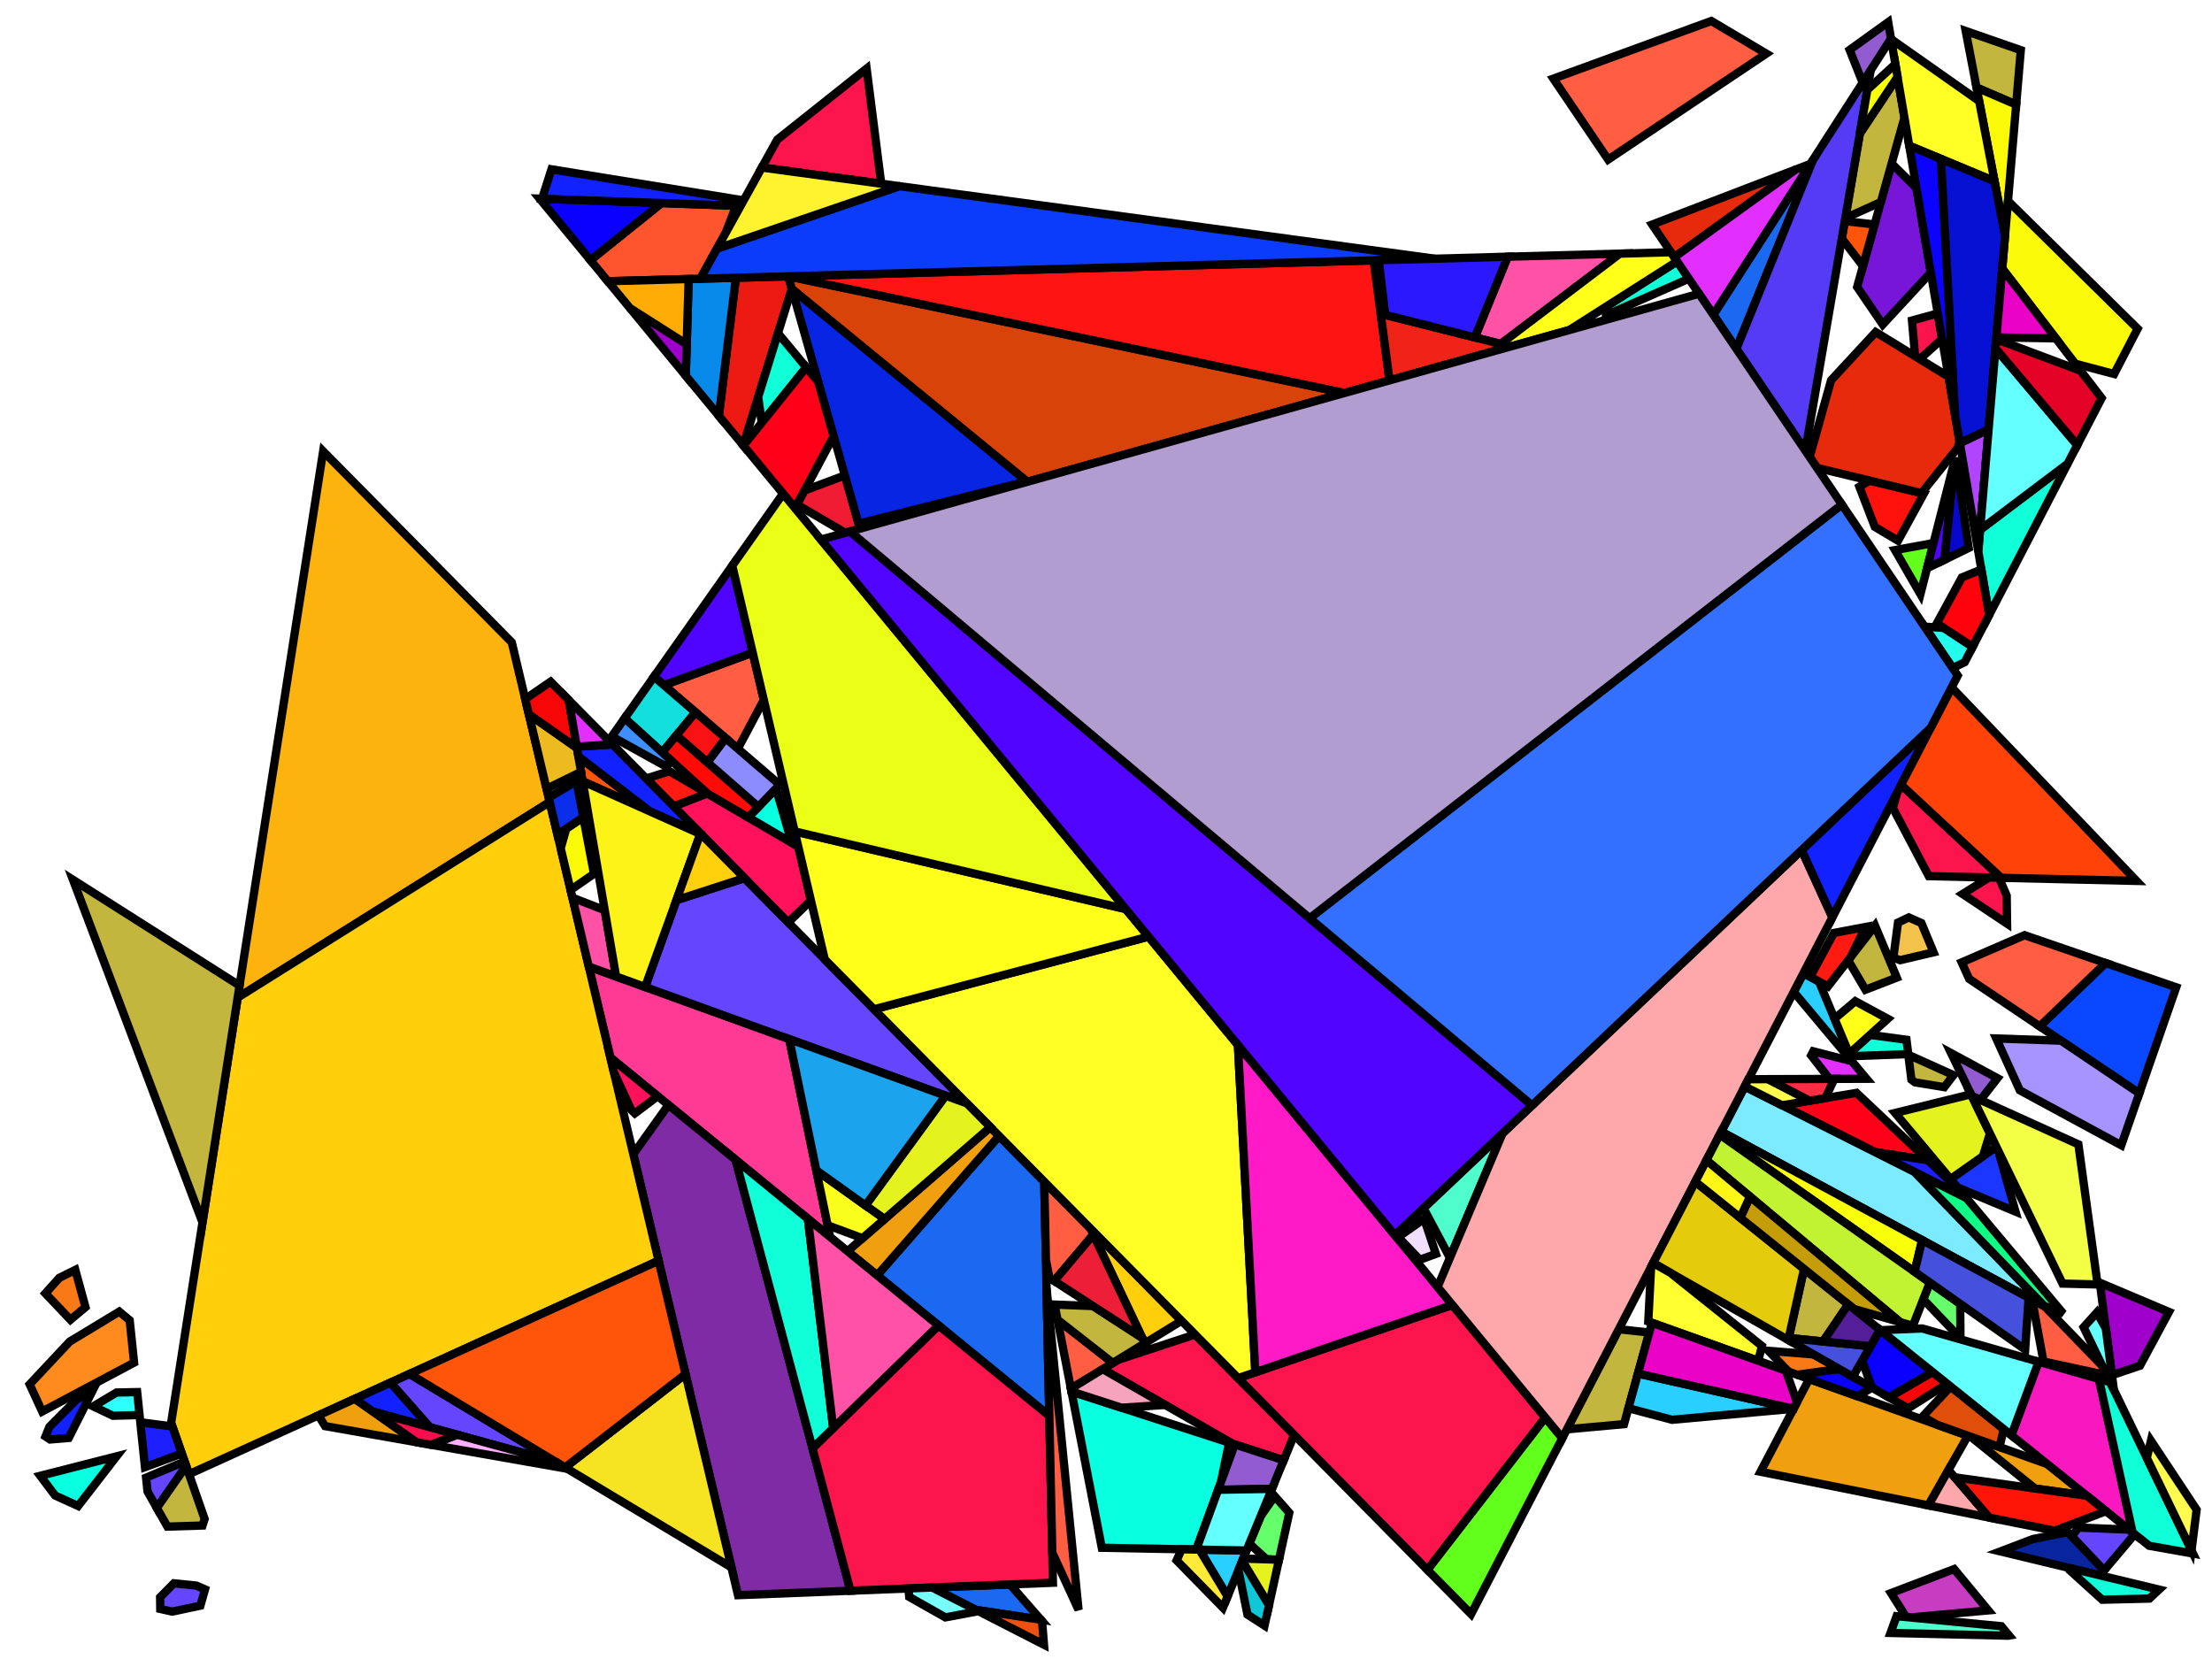 <?xml version="1.0" encoding="iso-8859-1" standalone="no"?>
<!DOCTYPE svg PUBLIC "-//W3C//DTD SVG 1.0//EN" "http://www.w3.org/TR/2001/REC-SVG-20010904/DTD/svg10.dtd">
<svg xmlns="http://www.w3.org/2000/svg" width="800" height="600">
<path style="fill:rgb(0, 0, 0);fill-opacity:0.0;fill-rule:evenodd;stroke:rgb(0, 0, 0);stroke-width:0.0;" d="M 0, 600 L 800, 600 L 800, 0 L 0, 0 z "/>
<path style="fill:rgb(199, 61, 194);fill-opacity:1.0;fill-rule:evenodd;stroke:rgb(0, 0, 0);stroke-width:3.0;" d="M 719.086, 582.416 L 690.785, 584.98 L 689.382, 584.845 L 683.924, 576.16 L 706.737, 567.467 z "/>
<path style="fill:rgb(119, 22, 217);fill-opacity:1.0;fill-rule:evenodd;stroke:rgb(0, 0, 0);stroke-width:3.0;" d="M 693.101, 67.99 L 698.304, 98.555 L 680.911, 117.348 L 671.665, 103.771 L 684.133, 59.133 z "/>
<path style="fill:rgb(255, 58, 148);fill-opacity:1.0;fill-rule:evenodd;stroke:rgb(0, 0, 0);stroke-width:3.0;" d="M 285.43, 375.807 L 300.195, 447.339 L 220.749, 382.475 L 212.939, 349.58 z "/>
<path style="fill:rgb(8, 37, 159);fill-opacity:1.0;fill-rule:evenodd;stroke:rgb(0, 0, 0);stroke-width:3.0;" d="M 760.986, 567.949 L 759.464, 569.749 L 723.472, 561.089 L 735.219, 556.612 L 747.879, 554.112 z "/>
<path style="fill:rgb(79, 252, 204);fill-opacity:1.0;fill-rule:evenodd;stroke:rgb(0, 0, 0);stroke-width:3.0;" d="M 723.815, 588.141 L 726.606, 591.52 L 726.314, 591.572 L 683.724, 590.579 L 685.932, 584.515 z "/>
<path style="fill:rgb(79, 252, 204);fill-opacity:1.0;fill-rule:evenodd;stroke:rgb(0, 0, 0);stroke-width:3.0;" d="M 524.382, 454.919 L 514.826, 436.966 L 543.424, 409.882 z "/>
<path style="fill:rgb(252, 179, 14);fill-opacity:1.0;fill-rule:evenodd;stroke:rgb(0, 0, 0);stroke-width:3.0;" d="M 185.098, 232.322 L 198.807, 290.059 L 85.959, 360.799 L 116.873, 163.213 z "/>
<path style="fill:rgb(126, 43, 165);fill-opacity:1.0;fill-rule:evenodd;stroke:rgb(0, 0, 0);stroke-width:3.0;" d="M 266.024, 419.44 L 307.59, 575.308 L 266.914, 576.914 L 229.045, 417.415 L 241.737, 399.611 z "/>
<path style="fill:rgb(255, 207, 12);fill-opacity:1.0;fill-rule:evenodd;stroke:rgb(0, 0, 0);stroke-width:3.0;" d="M 427.319, 477.677 L 414.038, 485.824 L 394.359, 444.292 z "/>
<path style="fill:rgb(255, 207, 12);fill-opacity:1.0;fill-rule:evenodd;stroke:rgb(0, 0, 0);stroke-width:3.0;" d="M 238.195, 455.954 L 68.36, 533.157 L 61.894, 514.603 L 85.959, 360.799 L 198.807, 290.059 z "/>
<path style="fill:rgb(102, 69, 255);fill-opacity:1.0;fill-rule:evenodd;stroke:rgb(0, 0, 0);stroke-width:3.0;" d="M 67.324, 530.185 L 56.719, 545.356 L 53.35, 539.397 L 52.83, 534.403 L 66.77, 528.594 z "/>
<path style="fill:rgb(102, 69, 255);fill-opacity:1.0;fill-rule:evenodd;stroke:rgb(0, 0, 0);stroke-width:3.0;" d="M 349.707, 399.061 L 233.308, 356.95 L 244.644, 325.538 L 269.255, 317.567 z "/>
<path style="fill:rgb(102, 69, 255);fill-opacity:1.0;fill-rule:evenodd;stroke:rgb(0, 0, 0);stroke-width:3.0;" d="M 71.032, 573.455 L 74.143, 574.816 L 72.476, 580.691 L 62.255, 582.864 L 57.963, 581.901 L 57.909, 577.67 L 62.894, 572.62 z "/>
<path style="fill:rgb(102, 69, 255);fill-opacity:1.0;fill-rule:evenodd;stroke:rgb(0, 0, 0);stroke-width:3.0;" d="M 200.99, 528.686 L 155.426, 516.162 L 141.21, 500.041 L 148.116, 496.902 z "/>
<path style="fill:rgb(102, 69, 255);fill-opacity:1.0;fill-rule:evenodd;stroke:rgb(0, 0, 0);stroke-width:3.0;" d="M 769.99, 553.216 L 772.045, 554.864 L 760.986, 567.949 L 749.277, 555.587 L 751.73, 552.467 z "/>
<path style="fill:rgb(98, 255, 29);fill-opacity:1.0;fill-rule:evenodd;stroke:rgb(0, 0, 0);stroke-width:3.0;" d="M 565.034, 520.13 L 532.041, 583.755 L 516.236, 567.746 L 558.853, 512.638 z "/>
<path style="fill:rgb(98, 255, 29);fill-opacity:1.0;fill-rule:evenodd;stroke:rgb(0, 0, 0);stroke-width:3.0;" d="M 694.545, 214.881 L 685.357, 198.948 L 699.273, 196.402 z "/>
<path style="fill:rgb(255, 18, 11);fill-opacity:1.0;fill-rule:evenodd;stroke:rgb(0, 0, 0);stroke-width:3.0;" d="M 695.785, 178.543 L 686.46, 195.555 L 678.051, 190.547 L 672.475, 176.032 L 676.175, 173.806 z "/>
<path style="fill:rgb(26, 105, 240);fill-opacity:1.0;fill-rule:evenodd;stroke:rgb(0, 0, 0);stroke-width:3.0;" d="M 627.986, 126.162 L 619.632, 113.831 L 655.692, 57.806 z "/>
<path style="fill:rgb(26, 105, 240);fill-opacity:1.0;fill-rule:evenodd;stroke:rgb(0, 0, 0);stroke-width:3.0;" d="M 376.436, 585.778 L 352.961, 582.243 L 337.136, 574.141 L 365.287, 573.03 z "/>
<path style="fill:rgb(26, 105, 240);fill-opacity:1.0;fill-rule:evenodd;stroke:rgb(0, 0, 0);stroke-width:3.0;" d="M 377.664, 427.379 L 379.502, 512.089 L 317.229, 461.246 L 361.319, 410.824 z "/>
<path style="fill:rgb(240, 159, 14);fill-opacity:1.0;fill-rule:evenodd;stroke:rgb(0, 0, 0);stroke-width:3.0;" d="M 711.708, 519.253 L 697.423, 544.45 L 636.709, 532.281 L 654.31, 498.737 z "/>
<path style="fill:rgb(240, 159, 14);fill-opacity:1.0;fill-rule:evenodd;stroke:rgb(0, 0, 0);stroke-width:3.0;" d="M 150.685, 521.61 L 117.585, 515.783 L 115.146, 511.89 L 128.328, 505.897 z "/>
<path style="fill:rgb(240, 159, 14);fill-opacity:1.0;fill-rule:evenodd;stroke:rgb(0, 0, 0);stroke-width:3.0;" d="M 740.469, 529.534 L 754.723, 540.968 L 736.001, 538.351 L 712.782, 519.637 z "/>
<path style="fill:rgb(240, 159, 14);fill-opacity:1.0;fill-rule:evenodd;stroke:rgb(0, 0, 0);stroke-width:3.0;" d="M 361.319, 410.824 L 317.229, 461.246 L 306.534, 452.514 L 358.173, 407.636 z "/>
<path style="fill:rgb(252, 20, 76);fill-opacity:1.0;fill-rule:evenodd;stroke:rgb(0, 0, 0);stroke-width:3.0;" d="M 379.502, 512.089 L 380.811, 572.417 L 307.59, 575.308 L 293.854, 523.797 L 339.43, 479.372 z "/>
<path style="fill:rgb(252, 20, 76);fill-opacity:1.0;fill-rule:evenodd;stroke:rgb(0, 0, 0);stroke-width:3.0;" d="M 468.062, 518.948 L 464.273, 528.137 L 445.968, 522.204 L 398.817, 495.161 L 404.177, 491.873 L 432.208, 482.63 z "/>
<path style="fill:rgb(252, 20, 76);fill-opacity:1.0;fill-rule:evenodd;stroke:rgb(0, 0, 0);stroke-width:3.0;" d="M 558.853, 512.638 L 516.236, 567.746 L 447.792, 498.416 L 525.278, 471.944 z "/>
<path style="fill:rgb(252, 20, 76);fill-opacity:1.0;fill-rule:evenodd;stroke:rgb(0, 0, 0);stroke-width:3.0;" d="M 723.772, 317.466 L 697.576, 316.861 L 684.573, 292.181 L 686.233, 286.406 L 687.57, 283.828 z "/>
<path style="fill:rgb(252, 20, 76);fill-opacity:1.0;fill-rule:evenodd;stroke:rgb(0, 0, 0);stroke-width:3.0;" d="M 702.399, 122.614 L 694.303, 129.864 L 692.624, 128.836 L 691.493, 115.913 L 700.824, 113.359 z "/>
<path style="fill:rgb(252, 20, 76);fill-opacity:1.0;fill-rule:evenodd;stroke:rgb(0, 0, 0);stroke-width:3.0;" d="M 318.711, 66.442 L 275.524, 60.593 L 281.111, 50.493 L 313.425, 24.798 z "/>
<path style="fill:rgb(252, 20, 76);fill-opacity:1.0;fill-rule:evenodd;stroke:rgb(0, 0, 0);stroke-width:3.0;" d="M 722.967, 317.447 L 725.747, 323.921 L 725.886, 334.056 L 709.81, 323.325 L 719.351, 317.364 z "/>
<path style="fill:rgb(9, 72, 255);fill-opacity:1.0;fill-rule:evenodd;stroke:rgb(0, 0, 0);stroke-width:3.0;" d="M 787.053, 357.069 L 773.718, 395.423 L 737.699, 371.201 L 761.51, 348.295 z "/>
<path style="fill:rgb(255, 94, 66);fill-opacity:1.0;fill-rule:evenodd;stroke:rgb(0, 0, 0);stroke-width:3.0;" d="M 638.801, 19.391 L 581.606, 57.702 L 561.782, 28.442 L 618.916, 7.588 z "/>
<path style="fill:rgb(255, 94, 66);fill-opacity:1.0;fill-rule:evenodd;stroke:rgb(0, 0, 0);stroke-width:3.0;" d="M 390.07, 582.211 L 380.575, 561.535 L 378.5, 465.912 z "/>
<path style="fill:rgb(255, 94, 66);fill-opacity:1.0;fill-rule:evenodd;stroke:rgb(0, 0, 0);stroke-width:3.0;" d="M 276.24, 253.132 L 266.855, 270.782 L 240.123, 247.802 L 272.224, 236.038 z "/>
<path style="fill:rgb(255, 94, 66);fill-opacity:1.0;fill-rule:evenodd;stroke:rgb(0, 0, 0);stroke-width:3.0;" d="M 739.499, 472.483 L 760.332, 494.006 L 761.943, 497.339 L 739.055, 492.42 L 734.94, 470.019 z "/>
<path style="fill:rgb(255, 94, 66);fill-opacity:1.0;fill-rule:evenodd;stroke:rgb(0, 0, 0);stroke-width:3.0;" d="M 394.359, 444.292 L 395.417, 446.523 L 381.25, 463.269 L 379.531, 462.158 L 378.278, 455.705 L 377.664, 427.379 z "/>
<path style="fill:rgb(255, 94, 66);fill-opacity:1.0;fill-rule:evenodd;stroke:rgb(0, 0, 0);stroke-width:3.0;" d="M 402.466, 492.923 L 387.309, 502.22 L 382.47, 477.298 z "/>
<path style="fill:rgb(255, 94, 66);fill-opacity:1.0;fill-rule:evenodd;stroke:rgb(0, 0, 0);stroke-width:3.0;" d="M 761.51, 348.295 L 737.699, 371.201 L 712.186, 354.045 L 709.464, 348.056 L 732.199, 338.226 z "/>
<path style="fill:rgb(246, 228, 35);fill-opacity:1.0;fill-rule:evenodd;stroke:rgb(0, 0, 0);stroke-width:3.0;" d="M 264.532, 566.883 L 204.384, 530.726 L 247.926, 496.942 z "/>
<path style="fill:rgb(255, 85, 11);fill-opacity:1.0;fill-rule:evenodd;stroke:rgb(0, 0, 0);stroke-width:3.0;" d="M 677.972, 81.191 L 673.77, 96.234 L 666.416, 86.648 L 666.17, 85.918 L 667.193, 79.964 z "/>
<path style="fill:rgb(255, 85, 11);fill-opacity:1.0;fill-rule:evenodd;stroke:rgb(0, 0, 0);stroke-width:3.0;" d="M 235.036, 293.448 L 210.726, 282.559 L 209.189, 273.585 z "/>
<path style="fill:rgb(255, 85, 11);fill-opacity:1.0;fill-rule:evenodd;stroke:rgb(0, 0, 0);stroke-width:3.0;" d="M 247.926, 496.942 L 204.384, 530.726 L 148.116, 496.902 L 238.195, 455.954 z "/>
<path style="fill:rgb(249, 24, 192);fill-opacity:1.0;fill-rule:evenodd;stroke:rgb(0, 0, 0);stroke-width:3.0;" d="M 759.092, 498.72 L 771.295, 554.263 L 727.456, 519.094 L 737.297, 492.491 z "/>
<path style="fill:rgb(237, 25, 19);fill-opacity:1.0;fill-rule:evenodd;stroke:rgb(0, 0, 0);stroke-width:3.0;" d="M 286.36, 104.364 L 268.789, 161.07 L 259.984, 150.398 L 266.137, 100.447 L 285.1, 99.93 z "/>
<path style="fill:rgb(194, 182, 62);fill-opacity:1.0;fill-rule:evenodd;stroke:rgb(0, 0, 0);stroke-width:3.0;" d="M 596.473, 481.936 L 587.354, 515.059 L 566.692, 516.932 L 585.465, 480.73 z "/>
<path style="fill:rgb(194, 182, 62);fill-opacity:1.0;fill-rule:evenodd;stroke:rgb(0, 0, 0);stroke-width:3.0;" d="M 688.769, 42.538 L 680.235, 73.091 L 667.38, 78.876 L 672.633, 48.308 L 686.264, 27.822 z "/>
<path style="fill:rgb(194, 182, 62);fill-opacity:1.0;fill-rule:evenodd;stroke:rgb(0, 0, 0);stroke-width:3.0;" d="M 691.499, 382.071 L 706.501, 388.834 L 703.178, 393.184 L 692.583, 391.445 L 691.275, 390.46 L 690.185, 381.578 z "/>
<path style="fill:rgb(194, 182, 62);fill-opacity:1.0;fill-rule:evenodd;stroke:rgb(0, 0, 0);stroke-width:3.0;" d="M 730.848, 18.142 L 729.176, 37.837 L 714.852, 31.677 L 710.924, 11.207 z "/>
<path style="fill:rgb(194, 182, 62);fill-opacity:1.0;fill-rule:evenodd;stroke:rgb(0, 0, 0);stroke-width:3.0;" d="M 86.64, 356.444 L 73.236, 442.114 L 26.403, 318.195 z "/>
<path style="fill:rgb(194, 182, 62);fill-opacity:1.0;fill-rule:evenodd;stroke:rgb(0, 0, 0);stroke-width:3.0;" d="M 74.006, 549.358 L 73.246, 551.727 L 60.544, 552.124 L 56.719, 545.356 L 67.324, 530.185 z "/>
<path style="fill:rgb(194, 182, 62);fill-opacity:1.0;fill-rule:evenodd;stroke:rgb(0, 0, 0);stroke-width:3.0;" d="M 668.44, 471.75 L 659.343, 485.162 L 646.916, 483.913 L 652.447, 458.92 z "/>
<path style="fill:rgb(194, 182, 62);fill-opacity:1.0;fill-rule:evenodd;stroke:rgb(0, 0, 0);stroke-width:3.0;" d="M 395.312, 472.36 L 413.11, 483.866 L 414.038, 485.824 L 402.466, 492.923 L 382.47, 477.298 L 381.406, 471.816 z "/>
<path style="fill:rgb(194, 182, 62);fill-opacity:1.0;fill-rule:evenodd;stroke:rgb(0, 0, 0);stroke-width:3.0;" d="M 685.992, 353.565 L 674.669, 357.946 L 668.418, 347.305 L 678.131, 334.777 z "/>
<path style="fill:rgb(223, 79, 9);fill-opacity:1.0;fill-rule:evenodd;stroke:rgb(0, 0, 0);stroke-width:3.0;" d="M 724.698, 516.881 L 723.141, 523.34 L 700.466, 515.235 L 695.338, 512.313 L 705.475, 501.461 z "/>
<path style="fill:rgb(27, 55, 255);fill-opacity:1.0;fill-rule:evenodd;stroke:rgb(0, 0, 0);stroke-width:3.0;" d="M 722.717, 416.208 L 728.933, 438.192 L 707.971, 429.444 L 705.427, 426.409 L 722.014, 414.753 z "/>
<path style="fill:rgb(215, 67, 9);fill-opacity:1.0;fill-rule:evenodd;stroke:rgb(0, 0, 0);stroke-width:3.0;" d="M 486.242, 142.131 L 371.529, 174.251 L 286.412, 104.548 L 285.1, 99.93 L 285.116, 99.93 z "/>
<path style="fill:rgb(168, 148, 255);fill-opacity:1.0;fill-rule:evenodd;stroke:rgb(0, 0, 0);stroke-width:3.0;" d="M 745.406, 376.384 L 773.718, 395.423 L 767.189, 414.202 L 730.494, 394.328 L 721.97, 375.574 z "/>
<path style="fill:rgb(8, 255, 223);fill-opacity:1.0;fill-rule:evenodd;stroke:rgb(0, 0, 0);stroke-width:3.0;" d="M 28.249, 544.665 L 19.932, 540.873 L 14.565, 533.74 L 42.149, 526.696 z "/>
<path style="fill:rgb(8, 255, 223);fill-opacity:1.0;fill-rule:evenodd;stroke:rgb(0, 0, 0);stroke-width:3.0;" d="M 285.826, 303.094 L 285.683, 304.472 L 270.599, 295.628 L 280.67, 285.157 z "/>
<path style="fill:rgb(8, 255, 223);fill-opacity:1.0;fill-rule:evenodd;stroke:rgb(0, 0, 0);stroke-width:3.0;" d="M 444.535, 521.74 L 441.549, 536.103 L 432.647, 560.419 L 398.481, 559.767 L 387.51, 503.259 z "/>
<path style="fill:rgb(255, 20, 20);fill-opacity:1.0;fill-rule:evenodd;stroke:rgb(0, 0, 0);stroke-width:3.0;" d="M 502.545, 137.566 L 486.242, 142.131 L 285.116, 99.93 L 496.784, 94.162 z "/>
<path style="fill:rgb(100, 255, 107);fill-opacity:1.0;fill-rule:evenodd;stroke:rgb(0, 0, 0);stroke-width:3.0;" d="M 466.289, 547.115 L 462.564, 564.092 L 458.032, 563.949 L 451.859, 558.242 L 455.91, 548.418 L 460.988, 541.088 z "/>
<path style="fill:rgb(100, 255, 107);fill-opacity:1.0;fill-rule:evenodd;stroke:rgb(0, 0, 0);stroke-width:3.0;" d="M 708.929, 471.558 L 709.032, 484.014 L 695.571, 469.918 L 697.954, 463.833 z "/>
<path style="fill:rgb(16, 255, 217);fill-opacity:1.0;fill-rule:evenodd;stroke:rgb(0, 0, 0);stroke-width:3.0;" d="M 719.393, 222.458 L 715.462, 199.359 L 716.119, 191.618 L 747.775, 167.725 z "/>
<path style="fill:rgb(16, 255, 217);fill-opacity:1.0;fill-rule:evenodd;stroke:rgb(0, 0, 0);stroke-width:3.0;" d="M 292.188, 440.801 L 301.34, 516.5 L 293.854, 523.797 L 266.024, 419.44 z "/>
<path style="fill:rgb(16, 255, 217);fill-opacity:1.0;fill-rule:evenodd;stroke:rgb(0, 0, 0);stroke-width:3.0;" d="M 689.506, 376.041 L 690.143, 381.233 L 669.153, 382 L 668.773, 381.093 L 676.314, 374.276 z "/>
<path style="fill:rgb(16, 255, 217);fill-opacity:1.0;fill-rule:evenodd;stroke:rgb(0, 0, 0);stroke-width:3.0;" d="M 610.8, 100.795 L 580.821, 114.005 L 580.865, 110.889 L 606.56, 94.535 z "/>
<path style="fill:rgb(16, 255, 217);fill-opacity:1.0;fill-rule:evenodd;stroke:rgb(0, 0, 0);stroke-width:3.0;" d="M 780.844, 574.894 L 777.355, 578.154 L 760.312, 578.559 L 748.843, 568.177 L 749.236, 567.289 z "/>
<path style="fill:rgb(16, 255, 217);fill-opacity:1.0;fill-rule:evenodd;stroke:rgb(0, 0, 0);stroke-width:3.0;" d="M 291.591, 132.846 L 275.473, 152.916 L 274.218, 143.551 L 281.359, 120.503 z "/>
<path style="fill:rgb(16, 255, 217);fill-opacity:1.0;fill-rule:evenodd;stroke:rgb(0, 0, 0);stroke-width:3.0;" d="M 763.175, 499.887 L 793.144, 561.871 L 777.255, 559.044 L 771.295, 554.263 L 759.092, 498.72 z "/>
<path style="fill:rgb(40, 207, 255);fill-opacity:1.0;fill-rule:evenodd;stroke:rgb(0, 0, 0);stroke-width:3.0;" d="M 450.818, 560.765 L 443.973, 577.366 L 433.796, 560.44 z "/>
<path style="fill:rgb(40, 207, 255);fill-opacity:1.0;fill-rule:evenodd;stroke:rgb(0, 0, 0);stroke-width:3.0;" d="M 648.663, 509.499 L 648.661, 509.503 L 604.714, 513.486 L 588.939, 509.302 L 592.392, 496.76 z "/>
<path style="fill:rgb(40, 207, 255);fill-opacity:1.0;fill-rule:evenodd;stroke:rgb(0, 0, 0);stroke-width:3.0;" d="M 657.843, 354.981 L 669.153, 382 L 668.24, 382.033 L 648.722, 358.742 L 652.245, 351.949 z "/>
<path style="fill:rgb(255, 0, 24);fill-opacity:1.0;fill-rule:evenodd;stroke:rgb(0, 0, 0);stroke-width:3.0;" d="M 697.245, 419.634 L 678.063, 416.644 L 644.506, 399.75 L 671.432, 395.249 z "/>
<path style="fill:rgb(255, 0, 24);fill-opacity:1.0;fill-rule:evenodd;stroke:rgb(0, 0, 0);stroke-width:3.0;" d="M 295.943, 138.096 L 301.515, 157.708 L 287.565, 183.827 L 268.857, 161.153 L 291.591, 132.846 z "/>
<path style="fill:rgb(85, 59, 246);fill-opacity:1.0;fill-rule:evenodd;stroke:rgb(0, 0, 0);stroke-width:3.0;" d="M 652.926, 162.974 L 627.986, 126.162 L 655.692, 57.806 L 676.578, 25.356 z "/>
<path style="fill:rgb(29, 32, 252);fill-opacity:1.0;fill-rule:evenodd;stroke:rgb(0, 0, 0);stroke-width:3.0;" d="M 697.245, 419.634 L 709.267, 430.991 L 711.241, 433.347 L 678.063, 416.644 z "/>
<path style="fill:rgb(29, 32, 252);fill-opacity:1.0;fill-rule:evenodd;stroke:rgb(0, 0, 0);stroke-width:3.0;" d="M 62.346, 515.9 L 65.763, 525.703 L 52.434, 530.608 L 50.745, 514.396 z "/>
<path style="fill:rgb(124, 234, 255);fill-opacity:1.0;fill-rule:evenodd;stroke:rgb(0, 0, 0);stroke-width:3.0;" d="M 692.473, 423.898 L 739.499, 472.483 L 622.522, 409.268 L 630.987, 392.944 z "/>
<path style="fill:rgb(237, 187, 32);fill-opacity:1.0;fill-rule:evenodd;stroke:rgb(0, 0, 0);stroke-width:3.0;" d="M 208.663, 270.512 L 210.144, 279.159 L 197.67, 285.272 L 191.275, 258.336 z "/>
<path style="fill:rgb(7, 138, 234);fill-opacity:1.0;fill-rule:evenodd;stroke:rgb(0, 0, 0);stroke-width:3.0;" d="M 259.984, 150.398 L 248.02, 135.898 L 249.059, 100.913 L 266.137, 100.447 z "/>
<path style="fill:rgb(255, 81, 165);fill-opacity:1.0;fill-rule:evenodd;stroke:rgb(0, 0, 0);stroke-width:3.0;" d="M 218.709, 329.191 L 222.811, 353.152 L 212.939, 349.58 L 207.022, 324.66 z "/>
<path style="fill:rgb(255, 81, 165);fill-opacity:1.0;fill-rule:evenodd;stroke:rgb(0, 0, 0);stroke-width:3.0;" d="M 542.784, 124.399 L 533.387, 122.035 L 545.299, 92.84 L 585.852, 91.735 z "/>
<path style="fill:rgb(255, 81, 165);fill-opacity:1.0;fill-rule:evenodd;stroke:rgb(0, 0, 0);stroke-width:3.0;" d="M 339.43, 479.372 L 301.34, 516.5 L 292.188, 440.801 z "/>
<path style="fill:rgb(246, 163, 189);fill-opacity:1.0;fill-rule:evenodd;stroke:rgb(0, 0, 0);stroke-width:3.0;" d="M 421.386, 508.106 L 405.592, 509.119 L 387.51, 503.259 L 387.309, 502.22 L 398.817, 495.161 z "/>
<path style="fill:rgb(249, 249, 8);fill-opacity:1.0;fill-rule:evenodd;stroke:rgb(0, 0, 0);stroke-width:3.0;" d="M 729.176, 37.837 L 725.145, 85.311 L 714.852, 31.677 z "/>
<path style="fill:rgb(249, 249, 8);fill-opacity:1.0;fill-rule:evenodd;stroke:rgb(0, 0, 0);stroke-width:3.0;" d="M 214.822, 316.01 L 206.359, 321.866 L 202.783, 306.807 L 204.801, 299.671 L 210.951, 295.568 z "/>
<path style="fill:rgb(249, 249, 8);fill-opacity:1.0;fill-rule:evenodd;stroke:rgb(0, 0, 0);stroke-width:3.0;" d="M 773.105, 118.878 L 764.608, 135.264 L 750.551, 131.545 L 724.142, 97.131 L 726.218, 72.677 z "/>
<path style="fill:rgb(246, 6, 7);fill-opacity:1.0;fill-rule:evenodd;stroke:rgb(0, 0, 0);stroke-width:3.0;" d="M 205.698, 253.187 L 208.663, 270.512 L 191.275, 258.336 L 189.964, 252.813 L 199.128, 246.533 z "/>
<path style="fill:rgb(246, 6, 7);fill-opacity:1.0;fill-rule:evenodd;stroke:rgb(0, 0, 0);stroke-width:3.0;" d="M 704.2, 500.437 L 690.127, 509.344 L 683.129, 505.357 L 698.932, 496.212 z "/>
<path style="fill:rgb(255, 255, 37);fill-opacity:1.0;fill-rule:evenodd;stroke:rgb(0, 0, 0);stroke-width:3.0;" d="M 715.787, 36.549 L 721.351, 65.544 L 690.498, 52.696 L 683.935, 14.136 z "/>
<path style="fill:rgb(255, 255, 37);fill-opacity:1.0;fill-rule:evenodd;stroke:rgb(0, 0, 0);stroke-width:3.0;" d="M 447.71, 377.929 L 454.009, 496.292 L 447.792, 498.416 L 316.1, 365.019 L 415.381, 338.745 z "/>
<path style="fill:rgb(255, 25, 199);fill-opacity:1.0;fill-rule:evenodd;stroke:rgb(0, 0, 0);stroke-width:3.0;" d="M 525.278, 471.944 L 454.009, 496.292 L 447.71, 377.929 z "/>
<path style="fill:rgb(231, 42, 12);fill-opacity:1.0;fill-rule:evenodd;stroke:rgb(0, 0, 0);stroke-width:3.0;" d="M 605.537, 93.026 L 597.529, 81.206 L 649.467, 61.292 z "/>
<path style="fill:rgb(231, 42, 12);fill-opacity:1.0;fill-rule:evenodd;stroke:rgb(0, 0, 0);stroke-width:3.0;" d="M 704.718, 136.242 L 708.692, 159.587 L 708.109, 161.866 L 694.934, 178.337 L 657.152, 169.212 L 654.486, 165.276 L 662.237, 137.526 L 678.361, 120.103 z "/>
<path style="fill:rgb(11, 3, 255);fill-opacity:1.0;fill-rule:evenodd;stroke:rgb(0, 0, 0);stroke-width:3.0;" d="M 701.966, 57.472 L 707.095, 150.203 L 690.498, 52.696 z "/>
<path style="fill:rgb(255, 168, 172);fill-opacity:1.0;fill-rule:evenodd;stroke:rgb(0, 0, 0);stroke-width:3.0;" d="M 662.705, 331.777 L 565.034, 520.13 L 519.926, 465.458 L 543.424, 409.882 L 651.59, 307.441 z "/>
<path style="fill:rgb(255, 168, 172);fill-opacity:1.0;fill-rule:evenodd;stroke:rgb(0, 0, 0);stroke-width:3.0;" d="M 719.468, 548.868 L 697.423, 544.45 L 704.688, 531.636 z "/>
<path style="fill:rgb(255, 18, 91);fill-opacity:1.0;fill-rule:evenodd;stroke:rgb(0, 0, 0);stroke-width:3.0;" d="M 237.866, 396.45 L 229.612, 402.658 L 228.319, 401.411 L 222, 387.745 L 220.749, 382.475 z "/>
<path style="fill:rgb(255, 18, 91);fill-opacity:1.0;fill-rule:evenodd;stroke:rgb(0, 0, 0);stroke-width:3.0;" d="M 288.72, 306.252 L 293.277, 325.647 L 285.085, 333.603 L 243.664, 291.645 L 255.75, 286.924 z "/>
<path style="fill:rgb(255, 85, 47);fill-opacity:1.0;fill-rule:evenodd;stroke:rgb(0, 0, 0);stroke-width:3.0;" d="M 266.22, 74.418 L 262.44, 84.249 L 253.287, 100.797 L 219.813, 101.71 L 213.54, 94.106 L 239.253, 73.441 z "/>
<path style="fill:rgb(9, 0, 255);fill-opacity:1.0;fill-rule:evenodd;stroke:rgb(0, 0, 0);stroke-width:3.0;" d="M 698.932, 496.212 L 683.129, 505.357 L 677.055, 501.896 L 673.447, 492.138 L 679.907, 480.949 z "/>
<path style="fill:rgb(9, 0, 255);fill-opacity:1.0;fill-rule:evenodd;stroke:rgb(0, 0, 0);stroke-width:3.0;" d="M 676.99, 501.859 L 671.794, 504.987 L 649.971, 497.186 L 665.151, 495.113 z "/>
<path style="fill:rgb(9, 0, 255);fill-opacity:1.0;fill-rule:evenodd;stroke:rgb(0, 0, 0);stroke-width:3.0;" d="M 239.253, 73.441 L 213.54, 94.106 L 195.174, 71.845 z "/>
<path style="fill:rgb(240, 28, 51);fill-opacity:1.0;fill-rule:evenodd;stroke:rgb(0, 0, 0);stroke-width:3.0;" d="M 311.027, 191.191 L 305.682, 192.688 L 288.268, 182.509 L 291.01, 177.376 L 305.555, 171.931 z "/>
<path style="fill:rgb(79, 4, 255);fill-opacity:1.0;fill-rule:evenodd;stroke:rgb(0, 0, 0);stroke-width:3.0;" d="M 703.244, 202.447 L 696.973, 205.504 L 696.945, 205.502 L 706.897, 166.605 z "/>
<path style="fill:rgb(79, 4, 255);fill-opacity:1.0;fill-rule:evenodd;stroke:rgb(0, 0, 0);stroke-width:3.0;" d="M 272.224, 236.038 L 240.123, 247.802 L 236.527, 244.711 L 264.833, 204.579 z "/>
<path style="fill:rgb(243, 194, 74);fill-opacity:1.0;fill-rule:evenodd;stroke:rgb(0, 0, 0);stroke-width:3.0;" d="M 694.908, 333.846 L 699.292, 344.411 L 687.194, 347.257 L 684.758, 346.352 L 686.444, 333.664 L 690.343, 331.793 z "/>
<path style="fill:rgb(9, 37, 228);fill-opacity:1.0;fill-rule:evenodd;stroke:rgb(0, 0, 0);stroke-width:3.0;" d="M 371.359, 174.111 L 310.516, 189.392 L 286.412, 104.548 z "/>
<path style="fill:rgb(240, 35, 25);fill-opacity:1.0;fill-rule:evenodd;stroke:rgb(0, 0, 0);stroke-width:3.0;" d="M 546.359, 125.298 L 502.545, 137.566 L 499.347, 113.474 z "/>
<path style="fill:rgb(255, 27, 17);fill-opacity:1.0;fill-rule:evenodd;stroke:rgb(0, 0, 0);stroke-width:3.0;" d="M 255.75, 286.924 L 243.664, 291.645 L 233.703, 281.556 L 242.093, 278.917 z "/>
<path style="fill:rgb(255, 27, 17);fill-opacity:1.0;fill-rule:evenodd;stroke:rgb(0, 0, 0);stroke-width:3.0;" d="M 669.373, 346.073 L 661.099, 356.744 L 654.701, 353.28 L 663.252, 337.41 L 674.659, 335.259 z "/>
<path style="fill:rgb(146, 91, 207);fill-opacity:1.0;fill-rule:evenodd;stroke:rgb(0, 0, 0);stroke-width:3.0;" d="M 683.907, 13.97 L 673.656, 29.896 L 668.942, 18.044 L 682.892, 8.01 z "/>
<path style="fill:rgb(146, 91, 207);fill-opacity:1.0;fill-rule:evenodd;stroke:rgb(0, 0, 0);stroke-width:3.0;" d="M 464.273, 528.137 L 460.015, 538.464 L 440.561, 538.802 L 446.566, 522.398 z "/>
<path style="fill:rgb(146, 91, 207);fill-opacity:1.0;fill-rule:evenodd;stroke:rgb(0, 0, 0);stroke-width:3.0;" d="M 722.402, 389.946 L 716.278, 397.823 L 713.14, 396.4 L 705.627, 380.861 z "/>
<path style="fill:rgb(255, 20, 8);fill-opacity:1.0;fill-rule:evenodd;stroke:rgb(0, 0, 0);stroke-width:3.0;" d="M 754.723, 540.968 L 761.662, 546.535 L 743.108, 553.606 L 719.468, 548.868 L 706.966, 534.293 z "/>
<path style="fill:rgb(19, 223, 223);fill-opacity:1.0;fill-rule:evenodd;stroke:rgb(0, 0, 0);stroke-width:3.0;" d="M 251.533, 257.611 L 239.508, 272.124 L 225.909, 259.767 L 236.527, 244.711 z "/>
<path style="fill:rgb(159, 0, 204);fill-opacity:1.0;fill-rule:evenodd;stroke:rgb(0, 0, 0);stroke-width:3.0;" d="M 248.359, 124.485 L 248.02, 135.898 L 227.826, 111.421 z "/>
<path style="fill:rgb(159, 0, 204);fill-opacity:1.0;fill-rule:evenodd;stroke:rgb(0, 0, 0);stroke-width:3.0;" d="M 784.438, 474.467 L 773.957, 493.925 L 763.815, 497.346 L 759.414, 463.907 z "/>
<path style="fill:rgb(249, 121, 22);fill-opacity:1.0;fill-rule:evenodd;stroke:rgb(0, 0, 0);stroke-width:3.0;" d="M 655.888, 489.835 L 665.151, 495.113 L 649.971, 497.186 L 646.852, 496.072 L 639.58, 488.546 z "/>
<path style="fill:rgb(249, 121, 22);fill-opacity:1.0;fill-rule:evenodd;stroke:rgb(0, 0, 0);stroke-width:3.0;" d="M 30.91, 472.745 L 25.47, 477.303 L 16.418, 467.76 L 21.436, 462.161 L 27.229, 459.276 z "/>
<path style="fill:rgb(18, 33, 255);fill-opacity:1.0;fill-rule:evenodd;stroke:rgb(0, 0, 0);stroke-width:3.0;" d="M 662.705, 331.777 L 651.59, 307.441 L 698.23, 263.27 z "/>
<path style="fill:rgb(18, 33, 255);fill-opacity:1.0;fill-rule:evenodd;stroke:rgb(0, 0, 0);stroke-width:3.0;" d="M 267.082, 72.174 L 266.22, 74.418 L 196.043, 71.877 L 199.455, 61.235 z "/>
<path style="fill:rgb(18, 33, 255);fill-opacity:1.0;fill-rule:evenodd;stroke:rgb(0, 0, 0);stroke-width:3.0;" d="M 253.339, 301.446 L 253.276, 301.619 L 235.036, 293.448 L 209.189, 273.585 L 208.582, 270.036 L 221.526, 269.221 z "/>
<path style="fill:rgb(18, 33, 255);fill-opacity:1.0;fill-rule:evenodd;stroke:rgb(0, 0, 0);stroke-width:3.0;" d="M 155.426, 516.162 L 134.908, 510.522 L 128.328, 505.897 L 141.21, 500.041 z "/>
<path style="fill:rgb(18, 33, 255);fill-opacity:1.0;fill-rule:evenodd;stroke:rgb(0, 0, 0);stroke-width:3.0;" d="M 24.86, 520.046 L 18.113, 520.608 L 16.457, 519.521 L 17.886, 516.006 L 27.604, 506.244 L 33.606, 502.71 z "/>
<path style="fill:rgb(177, 69, 255);fill-opacity:1.0;fill-rule:evenodd;stroke:rgb(0, 0, 0);stroke-width:3.0;" d="M 715.462, 199.359 L 708.807, 160.264 L 719.205, 155.268 z "/>
<path style="fill:rgb(6, 17, 212);fill-opacity:1.0;fill-rule:evenodd;stroke:rgb(0, 0, 0);stroke-width:3.0;" d="M 721.351, 65.544 L 725.145, 85.311 L 719.205, 155.268 L 708.807, 160.264 L 707.095, 150.203 L 701.966, 57.472 z "/>
<path style="fill:rgb(252, 243, 25);fill-opacity:1.0;fill-rule:evenodd;stroke:rgb(0, 0, 0);stroke-width:3.0;" d="M 253.276, 301.619 L 233.308, 356.95 L 222.811, 353.152 L 210.726, 282.559 z "/>
<path style="fill:rgb(15, 255, 134);fill-opacity:1.0;fill-rule:evenodd;stroke:rgb(0, 0, 0);stroke-width:3.0;" d="M 711.241, 433.347 L 746.232, 475.103 L 739.309, 472.287 L 692.473, 423.898 z "/>
<path style="fill:rgb(255, 67, 8);fill-opacity:1.0;fill-rule:evenodd;stroke:rgb(0, 0, 0);stroke-width:3.0;" d="M 772.705, 318.595 L 723.772, 317.466 L 687.57, 283.828 L 705.836, 248.603 z "/>
<path style="fill:rgb(228, 243, 30);fill-opacity:1.0;fill-rule:evenodd;stroke:rgb(0, 0, 0);stroke-width:3.0;" d="M 462.564, 564.092 L 458.945, 580.582 L 449.271, 564.518 L 449.615, 563.683 z "/>
<path style="fill:rgb(228, 243, 30);fill-opacity:1.0;fill-rule:evenodd;stroke:rgb(0, 0, 0);stroke-width:3.0;" d="M 349.707, 399.061 L 358.173, 407.636 L 319.897, 440.901 L 313.014, 435.98 L 341.975, 396.264 z "/>
<path style="fill:rgb(228, 243, 30);fill-opacity:1.0;fill-rule:evenodd;stroke:rgb(0, 0, 0);stroke-width:3.0;" d="M 719.686, 409.939 L 717.148, 418.173 L 705.427, 426.409 L 685.401, 402.512 L 712.83, 395.758 z "/>
<path style="fill:rgb(36, 252, 237);fill-opacity:1.0;fill-rule:evenodd;stroke:rgb(0, 0, 0);stroke-width:3.0;" d="M 703.005, 227.085 L 713.434, 233.95 L 710.567, 239.479 L 706.215, 241.63 L 696.069, 226.655 z "/>
<path style="fill:rgb(249, 255, 9);fill-opacity:1.0;fill-rule:evenodd;stroke:rgb(0, 0, 0);stroke-width:3.0;" d="M 686.264, 27.822 L 672.633, 48.308 L 675.355, 32.475 L 685.473, 23.172 z "/>
<path style="fill:rgb(249, 255, 9);fill-opacity:1.0;fill-rule:evenodd;stroke:rgb(0, 0, 0);stroke-width:3.0;" d="M 695.152, 448.518 L 692.438, 459.951 L 621.963, 410.347 L 622.522, 409.268 z "/>
<path style="fill:rgb(255, 10, 7);fill-opacity:1.0;fill-rule:evenodd;stroke:rgb(0, 0, 0);stroke-width:3.0;" d="M 274.273, 291.808 L 270.599, 295.628 L 255.877, 286.998 L 239.508, 272.124 L 244.644, 265.925 z "/>
<path style="fill:rgb(194, 243, 50);fill-opacity:1.0;fill-rule:evenodd;stroke:rgb(0, 0, 0);stroke-width:3.0;" d="M 697.954, 463.833 L 691.821, 479.494 L 687.212, 478.176 L 617.156, 419.615 L 621.963, 410.347 z "/>
<path style="fill:rgb(226, 47, 255);fill-opacity:1.0;fill-rule:evenodd;stroke:rgb(0, 0, 0);stroke-width:3.0;" d="M 669.712, 383.789 L 675.044, 390.152 L 661.656, 390.203 L 655.033, 381.687 L 655.792, 380.229 z "/>
<path style="fill:rgb(140, 140, 255);fill-opacity:1.0;fill-rule:evenodd;stroke:rgb(0, 0, 0);stroke-width:3.0;" d="M 281.986, 283.789 L 274.273, 291.808 L 255.83, 275.696 L 262.401, 266.953 z "/>
<path style="fill:rgb(249, 18, 19);fill-opacity:1.0;fill-rule:evenodd;stroke:rgb(0, 0, 0);stroke-width:3.0;" d="M 262.401, 266.953 L 255.83, 275.696 L 244.644, 265.925 L 251.533, 257.611 z "/>
<path style="fill:rgb(255, 255, 25);fill-opacity:1.0;fill-rule:evenodd;stroke:rgb(0, 0, 0);stroke-width:3.0;" d="M 407.172, 328.795 L 415.381, 338.745 L 316.1, 365.019 L 298.288, 346.976 L 287.416, 300.7 z "/>
<path style="fill:rgb(255, 255, 25);fill-opacity:1.0;fill-rule:evenodd;stroke:rgb(0, 0, 0);stroke-width:3.0;" d="M 606.56, 94.535 L 567.548, 119.365 L 546.359, 125.298 L 542.784, 124.399 L 585.852, 91.735 L 604.321, 91.231 z "/>
<path style="fill:rgb(255, 255, 25);fill-opacity:1.0;fill-rule:evenodd;stroke:rgb(0, 0, 0);stroke-width:3.0;" d="M 682.74, 368.465 L 668.773, 381.093 L 663.48, 368.447 L 670.98, 362.096 z "/>
<path style="fill:rgb(100, 255, 255);fill-opacity:1.0;fill-rule:evenodd;stroke:rgb(0, 0, 0);stroke-width:3.0;" d="M 450.818, 560.765 L 432.647, 560.419 L 440.561, 538.802 L 460.015, 538.464 z "/>
<path style="fill:rgb(100, 255, 255);fill-opacity:1.0;fill-rule:evenodd;stroke:rgb(0, 0, 0);stroke-width:3.0;" d="M 737.297, 492.491 L 727.456, 519.094 L 680.065, 481.076 L 695.191, 480.457 z "/>
<path style="fill:rgb(100, 255, 255);fill-opacity:1.0;fill-rule:evenodd;stroke:rgb(0, 0, 0);stroke-width:3.0;" d="M 751.262, 161.001 L 747.775, 167.725 L 716.119, 191.618 L 721.692, 125.979 z "/>
<path style="fill:rgb(100, 255, 255);fill-opacity:1.0;fill-rule:evenodd;stroke:rgb(0, 0, 0);stroke-width:3.0;" d="M 761.592, 480.455 L 764.514, 502.656 L 753.568, 480.017 L 758.383, 474.664 z "/>
<path style="fill:rgb(234, 255, 21);fill-opacity:1.0;fill-rule:evenodd;stroke:rgb(0, 0, 0);stroke-width:3.0;" d="M 407.172, 328.795 L 287.416, 300.7 L 264.833, 204.579 L 283.2, 178.537 z "/>
<path style="fill:rgb(255, 252, 78);fill-opacity:1.0;fill-rule:evenodd;stroke:rgb(0, 0, 0);stroke-width:3.0;" d="M 794.438, 546.013 L 792.587, 560.719 L 776.426, 527.293 L 777.914, 521.046 z "/>
<path style="fill:rgb(69, 81, 220);fill-opacity:1.0;fill-rule:evenodd;stroke:rgb(0, 0, 0);stroke-width:3.0;" d="M 676.479, 486.885 L 670.101, 497.934 L 646.757, 484.633 L 646.916, 483.913 z "/>
<path style="fill:rgb(69, 81, 220);fill-opacity:1.0;fill-rule:evenodd;stroke:rgb(0, 0, 0);stroke-width:3.0;" d="M 733.67, 469.333 L 732.428, 488.099 L 692.438, 459.951 L 695.152, 448.518 z "/>
<path style="fill:rgb(243, 255, 69);fill-opacity:1.0;fill-rule:evenodd;stroke:rgb(0, 0, 0);stroke-width:3.0;" d="M 751.676, 413.876 L 758.629, 464.543 L 745.933, 464.224 L 713.14, 396.4 z "/>
<path style="fill:rgb(119, 255, 252);fill-opacity:1.0;fill-rule:evenodd;stroke:rgb(0, 0, 0);stroke-width:3.0;" d="M 353.868, 582.707 L 341.906, 584.946 L 328.827, 577.543 L 328.552, 574.48 L 337.136, 574.141 z "/>
<path style="fill:rgb(237, 81, 18);fill-opacity:1.0;fill-rule:evenodd;stroke:rgb(0, 0, 0);stroke-width:3.0;" d="M 376.436, 585.778 L 376.881, 586.286 L 377.578, 594.846 L 352.961, 582.243 z "/>
<path style="fill:rgb(249, 255, 27);fill-opacity:1.0;fill-rule:evenodd;stroke:rgb(0, 0, 0);stroke-width:3.0;" d="M 319.897, 440.901 L 311.933, 447.822 L 299.33, 443.15 L 295.225, 423.259 z "/>
<path style="fill:rgb(228, 204, 13);fill-opacity:1.0;fill-rule:evenodd;stroke:rgb(0, 0, 0);stroke-width:3.0;" d="M 652.447, 458.92 L 646.757, 484.633 L 597.882, 456.785 L 613.13, 427.379 z "/>
<path style="fill:rgb(10, 60, 249);fill-opacity:1.0;fill-rule:evenodd;stroke:rgb(0, 0, 0);stroke-width:3.0;" d="M 518.93, 93.558 L 253.287, 100.797 L 259.308, 89.911 L 325.253, 67.328 z "/>
<path style="fill:rgb(255, 243, 48);fill-opacity:1.0;fill-rule:evenodd;stroke:rgb(0, 0, 0);stroke-width:3.0;" d="M 325.253, 67.328 L 259.308, 89.911 L 275.524, 60.593 z "/>
<path style="fill:rgb(255, 138, 30);fill-opacity:1.0;fill-rule:evenodd;stroke:rgb(0, 0, 0);stroke-width:3.0;" d="M 46.899, 477.497 L 48.496, 492.815 L 15.248, 510.49 L 10.722, 500.667 L 25.234, 485.185 L 43.145, 474.357 z "/>
<path style="fill:rgb(255, 172, 7);fill-opacity:1.0;fill-rule:evenodd;stroke:rgb(0, 0, 0);stroke-width:3.0;" d="M 248.359, 124.485 L 227.826, 111.421 L 219.813, 101.71 L 249.059, 100.913 z "/>
<path style="fill:rgb(45, 255, 255);fill-opacity:1.0;fill-rule:evenodd;stroke:rgb(0, 0, 0);stroke-width:3.0;" d="M 50.471, 511.775 L 40.856, 512.022 L 33.727, 508.632 L 42.128, 503.627 L 49.606, 503.47 z "/>
<path style="fill:rgb(226, 47, 255);fill-opacity:1.0;fill-rule:evenodd;stroke:rgb(0, 0, 0);stroke-width:3.0;" d="M 221.526, 269.221 L 208.582, 270.036 L 205.698, 253.187 z "/>
<path style="fill:rgb(226, 47, 255);fill-opacity:1.0;fill-rule:evenodd;stroke:rgb(0, 0, 0);stroke-width:3.0;" d="M 619.632, 113.831 L 605.537, 93.026 L 649.467, 61.292 L 654.753, 59.265 z "/>
<path style="fill:rgb(197, 157, 9);fill-opacity:1.0;fill-rule:evenodd;stroke:rgb(0, 0, 0);stroke-width:3.0;" d="M 687.212, 478.176 L 670.495, 473.399 L 629.393, 440.426 L 632.911, 432.785 z "/>
<path style="fill:rgb(252, 246, 23);fill-opacity:1.0;fill-rule:evenodd;stroke:rgb(0, 0, 0);stroke-width:3.0;" d="M 632.911, 432.785 L 629.393, 440.426 L 613.13, 427.379 L 617.156, 419.615 z "/>
<path style="fill:rgb(255, 2, 11);fill-opacity:1.0;fill-rule:evenodd;stroke:rgb(0, 0, 0);stroke-width:3.0;" d="M 716.666, 206.435 L 719.393, 222.458 L 713.434, 233.95 L 700.497, 225.435 L 709.53, 208.848 L 715.548, 206.382 z "/>
<path style="fill:rgb(81, 4, 255);fill-opacity:1.0;fill-rule:evenodd;stroke:rgb(0, 0, 0);stroke-width:3.0;" d="M 554.095, 399.776 L 504.493, 446.752 L 296.903, 195.146 L 307.428, 192.199 z "/>
<path style="fill:rgb(255, 252, 78);fill-opacity:1.0;fill-rule:evenodd;stroke:rgb(0, 0, 0);stroke-width:3.0;" d="M 654.492, 398.081 L 644.506, 399.75 L 630.987, 392.944 L 632.35, 390.316 L 639.423, 390.289 z "/>
<path style="fill:rgb(255, 44, 67);fill-opacity:1.0;fill-rule:evenodd;stroke:rgb(0, 0, 0);stroke-width:3.0;" d="M 660.157, 397.134 L 654.492, 398.081 L 639.423, 390.289 L 663.417, 390.197 z "/>
<path style="fill:rgb(255, 175, 255);fill-opacity:1.0;fill-rule:evenodd;stroke:rgb(0, 0, 0);stroke-width:3.0;" d="M 200.99, 528.686 L 205.178, 531.204 L 155.824, 522.515 L 165.332, 518.885 z "/>
<path style="fill:rgb(255, 12, 78);fill-opacity:1.0;fill-rule:evenodd;stroke:rgb(0, 0, 0);stroke-width:3.0;" d="M 165.332, 518.885 L 155.824, 522.515 L 150.685, 521.61 L 134.908, 510.522 z "/>
<path style="fill:rgb(27, 163, 237);fill-opacity:1.0;fill-rule:evenodd;stroke:rgb(0, 0, 0);stroke-width:3.0;" d="M 341.975, 396.264 L 313.014, 435.98 L 295.225, 423.259 L 285.43, 375.807 z "/>
<path style="fill:rgb(255, 234, 55);fill-opacity:1.0;fill-rule:evenodd;stroke:rgb(0, 0, 0);stroke-width:3.0;" d="M 433.796, 560.44 L 443.973, 577.366 L 442.294, 581.436 L 425.552, 564.339 L 427.354, 560.318 z "/>
<path style="fill:rgb(237, 31, 54);fill-opacity:1.0;fill-rule:evenodd;stroke:rgb(0, 0, 0);stroke-width:3.0;" d="M 413.11, 483.866 L 381.25, 463.269 L 395.417, 446.523 z "/>
<path style="fill:rgb(255, 255, 48);fill-opacity:1.0;fill-rule:evenodd;stroke:rgb(0, 0, 0);stroke-width:3.0;" d="M 604.183, 460.375 L 637.223, 486.794 L 635.889, 492.153 L 596.125, 477.94 L 597.147, 458.201 L 597.882, 456.785 z "/>
<path style="fill:rgb(8, 8, 204);fill-opacity:1.0;fill-rule:evenodd;stroke:rgb(0, 0, 0);stroke-width:3.0;" d="M 712.007, 198.174 L 703.244, 202.447 L 706.897, 166.605 L 707.162, 165.566 z "/>
<path style="fill:rgb(240, 223, 255);fill-opacity:1.0;fill-rule:evenodd;stroke:rgb(0, 0, 0);stroke-width:3.0;" d="M 519.307, 453.487 L 513.507, 455.602 L 505.657, 447.409 L 515.061, 440.804 z "/>
<path style="fill:rgb(234, 2, 199);fill-opacity:1.0;fill-rule:evenodd;stroke:rgb(0, 0, 0);stroke-width:3.0;" d="M 645.884, 495.726 L 649.909, 507.124 L 648.663, 509.499 L 592.392, 496.76 L 597.443, 478.411 z "/>
<path style="fill:rgb(234, 2, 199);fill-opacity:1.0;fill-rule:evenodd;stroke:rgb(0, 0, 0);stroke-width:3.0;" d="M 743.522, 122.385 L 722.029, 122.014 L 724.142, 97.131 z "/>
<path style="fill:rgb(51, 112, 255);fill-opacity:1.0;fill-rule:evenodd;stroke:rgb(0, 0, 0);stroke-width:3.0;" d="M 708.048, 244.336 L 698.23, 263.27 L 554.095, 399.776 L 473.66, 332.088 L 666.132, 182.466 z "/>
<path style="fill:rgb(177, 157, 207);fill-opacity:1.0;fill-rule:evenodd;stroke:rgb(0, 0, 0);stroke-width:3.0;" d="M 666.132, 182.466 L 473.66, 332.088 L 307.428, 192.199 L 614.479, 106.224 z "/>
<path style="fill:rgb(255, 209, 12);fill-opacity:1.0;fill-rule:evenodd;stroke:rgb(0, 0, 0);stroke-width:3.0;" d="M 269.255, 317.567 L 244.644, 325.538 L 253.339, 301.446 z "/>
<path style="fill:rgb(11, 46, 234);fill-opacity:1.0;fill-rule:evenodd;stroke:rgb(0, 0, 0);stroke-width:3.0;" d="M 210.951, 295.568 L 201.596, 301.809 L 198.425, 288.45 L 208.486, 282.554 z "/>
<path style="fill:rgb(62, 144, 255);fill-opacity:1.0;fill-rule:evenodd;stroke:rgb(0, 0, 0);stroke-width:3.0;" d="M 242.33, 274.688 L 241.222, 277.392 L 221.258, 266.361 L 225.909, 259.767 z "/>
<path style="fill:rgb(15, 199, 215);fill-opacity:1.0;fill-rule:evenodd;stroke:rgb(0, 0, 0);stroke-width:3.0;" d="M 458.945, 580.582 L 457.335, 587.921 L 451.164, 583.936 L 447.898, 567.846 L 449.271, 564.518 z "/>
<path style="fill:rgb(83, 30, 152);fill-opacity:1.0;fill-rule:evenodd;stroke:rgb(0, 0, 0);stroke-width:3.0;" d="M 679.907, 480.949 L 676.479, 486.885 L 659.343, 485.162 L 668.44, 471.75 z "/>
<path style="fill:rgb(228, 3, 38);fill-opacity:1.0;fill-rule:evenodd;stroke:rgb(0, 0, 0);stroke-width:3.0;" d="M 752.521, 134.112 L 760.091, 143.975 L 751.262, 161.001 L 721.692, 125.979 L 721.974, 122.654 z "/>
<path style="fill:rgb(44, 24, 255);fill-opacity:1.0;fill-rule:evenodd;stroke:rgb(0, 0, 0);stroke-width:3.0;" d="M 533.387, 122.035 L 500.971, 113.883 L 498.655, 94.111 L 545.299, 92.84 z "/>
</svg>